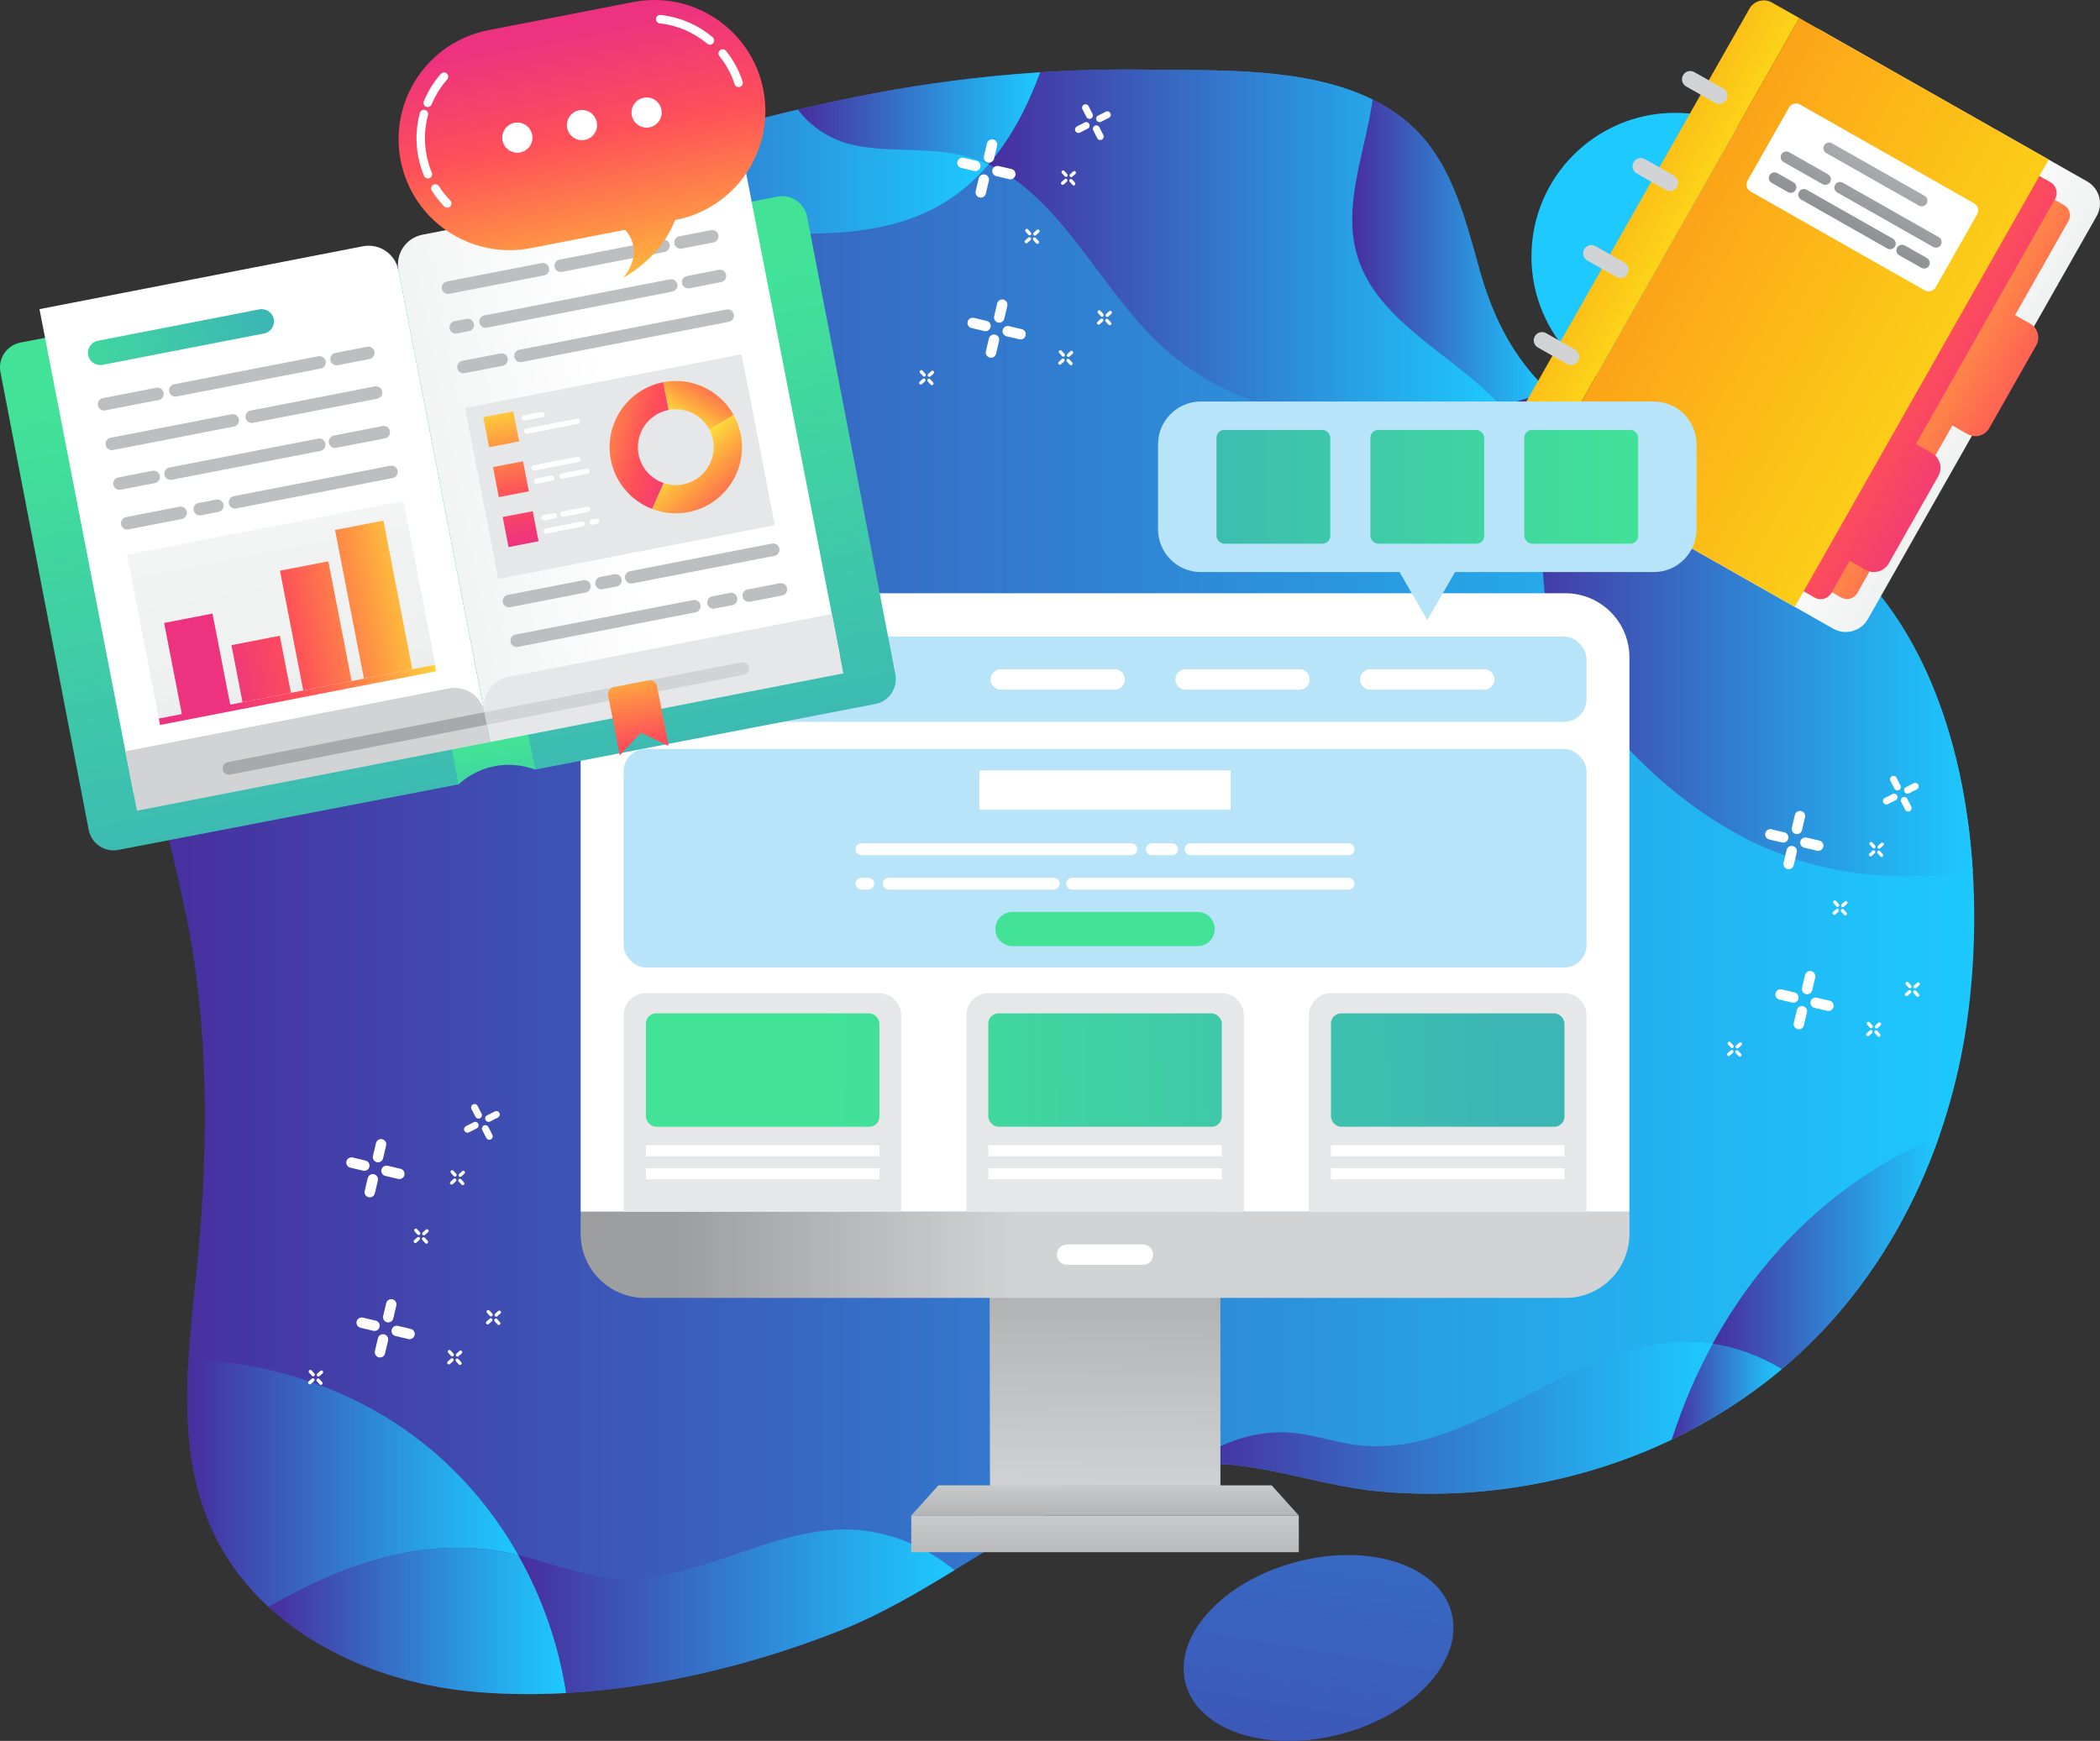 <?xml version="1.0" encoding="UTF-8"?>
<svg id="Capa_2" data-name="Capa 2" xmlns="http://www.w3.org/2000/svg" xmlns:xlink="http://www.w3.org/1999/xlink" viewBox="0 0 1596.33 1323.61">
  <rect x="0" y="0" width="1596.33" height="1323.61" fill="#333333" stroke="none"/>
  <defs>
    <style>
      .cls-1 {
        fill: url(#linear-gradient);
      }

      .cls-2 {
        fill: #e6e7e8;
      }

      .cls-3 {
        fill: #fff;
      }

      .cls-4 {
        fill: #b7e4f8;
      }

      .cls-5 {
        fill: #bcbec0;
      }

      .cls-6 {
        fill: #a7a9ac;
      }

      .cls-7 {
        fill: #d1d3d4;
      }

      .cls-8 {
        fill: url(#linear-gradient-8);
      }

      .cls-9 {
        fill: url(#linear-gradient-9);
      }

      .cls-10 {
        fill: url(#linear-gradient-3);
      }

      .cls-11 {
        fill: url(#linear-gradient-4);
      }

      .cls-12 {
        fill: url(#linear-gradient-2);
      }

      .cls-13 {
        fill: url(#linear-gradient-6);
      }

      .cls-14 {
        fill: url(#linear-gradient-7);
      }

      .cls-15 {
        fill: url(#linear-gradient-5);
      }

      .cls-16 {
        fill: url(#linear-gradient-55);
      }

      .cls-17 {
        fill: url(#linear-gradient-53);
      }

      .cls-18 {
        fill: url(#linear-gradient-54);
      }

      .cls-19 {
        fill: url(#linear-gradient-51);
      }

      .cls-20 {
        fill: url(#linear-gradient-52);
      }

      .cls-21 {
        fill: url(#linear-gradient-50);
      }

      .cls-22 {
        fill: url(#linear-gradient-41);
      }

      .cls-23 {
        fill: url(#linear-gradient-40);
      }

      .cls-24 {
        fill: url(#linear-gradient-43);
      }

      .cls-25 {
        fill: url(#linear-gradient-42);
      }

      .cls-26 {
        fill: url(#linear-gradient-45);
      }

      .cls-27 {
        fill: url(#linear-gradient-46);
      }

      .cls-28 {
        fill: url(#linear-gradient-44);
      }

      .cls-29 {
        fill: url(#linear-gradient-49);
      }

      .cls-30 {
        fill: url(#linear-gradient-47);
      }

      .cls-31 {
        fill: url(#linear-gradient-48);
      }

      .cls-32 {
        fill: url(#linear-gradient-14);
      }

      .cls-33 {
        fill: url(#linear-gradient-18);
      }

      .cls-34 {
        fill: url(#linear-gradient-22);
      }

      .cls-35 {
        fill: url(#linear-gradient-20);
      }

      .cls-36 {
        fill: url(#linear-gradient-21);
      }

      .cls-37 {
        fill: url(#linear-gradient-23);
      }

      .cls-38 {
        fill: url(#linear-gradient-15);
      }

      .cls-39 {
        fill: url(#linear-gradient-19);
      }

      .cls-40 {
        fill: url(#linear-gradient-16);
      }

      .cls-41 {
        fill: url(#linear-gradient-17);
      }

      .cls-42 {
        fill: url(#linear-gradient-13);
      }

      .cls-43 {
        fill: url(#linear-gradient-12);
      }

      .cls-44 {
        fill: url(#linear-gradient-10);
      }

      .cls-45 {
        fill: url(#linear-gradient-11);
      }

      .cls-46 {
        fill: url(#linear-gradient-27);
      }

      .cls-47 {
        fill: url(#linear-gradient-24);
      }

      .cls-48 {
        fill: url(#linear-gradient-26);
      }

      .cls-49 {
        fill: url(#linear-gradient-38);
      }

      .cls-50 {
        fill: url(#linear-gradient-35);
      }

      .cls-51 {
        fill: url(#linear-gradient-37);
      }

      .cls-52 {
        fill: url(#linear-gradient-34);
      }

      .cls-53 {
        fill: url(#linear-gradient-39);
      }

      .cls-54 {
        fill: url(#linear-gradient-36);
      }

      .cls-55 {
        fill: url(#linear-gradient-25);
      }

      .cls-56 {
        fill: url(#linear-gradient-28);
      }

      .cls-57 {
        fill: url(#linear-gradient-29);
      }

      .cls-58 {
        fill: url(#linear-gradient-33);
      }

      .cls-59 {
        fill: url(#linear-gradient-30);
      }

      .cls-60 {
        fill: url(#linear-gradient-32);
      }

      .cls-61 {
        fill: url(#linear-gradient-31);
      }
    </style>
    <linearGradient id="linear-gradient" x1="109.32" y1="670.45" x2="1500.73" y2="670.45" gradientUnits="userSpaceOnUse">
      <stop offset="0" stop-color="#482d9d"/>
      <stop offset=".21" stop-color="#3e50b3"/>
      <stop offset=".75" stop-color="#26a6e9"/>
      <stop offset="1" stop-color="#1dc9ff"/>
    </linearGradient>
    <linearGradient id="linear-gradient-2" x1="641.74" y1="1577.9" x2="1226.36" y2="297.88" xlink:href="#linear-gradient"/>
    <linearGradient id="linear-gradient-3" x1="806.9" y1="1612.51" x2="1391.49" y2="332.57" gradientTransform="translate(11.09 43.87)" xlink:href="#linear-gradient"/>
    <linearGradient id="linear-gradient-4" x1="1140.82" y1="481.8" x2="1499.67" y2="481.8" xlink:href="#linear-gradient"/>
    <linearGradient id="linear-gradient-5" x1="142.33" y1="1127.64" x2="393.98" y2="1127.64" xlink:href="#linear-gradient"/>
    <linearGradient id="linear-gradient-6" x1="606.57" y1="89.98" x2="790.77" y2="89.98" xlink:href="#linear-gradient"/>
    <linearGradient id="linear-gradient-7" x1="751.51" y1="187.08" x2="1140.82" y2="187.08" xlink:href="#linear-gradient"/>
    <linearGradient id="linear-gradient-8" x1="1027.91" y1="192.11" x2="1176.94" y2="192.11" xlink:href="#linear-gradient"/>
    <linearGradient id="linear-gradient-9" x1="319.78" y1="146.31" x2="751.51" y2="146.31" xlink:href="#linear-gradient"/>
    <linearGradient id="linear-gradient-10" x1="1270.68" y1="1058.12" x2="1354.48" y2="1058.12" xlink:href="#linear-gradient"/>
    <linearGradient id="linear-gradient-11" x1="204.21" y1="1232.39" x2="430.39" y2="1232.39" xlink:href="#linear-gradient"/>
    <linearGradient id="linear-gradient-12" x1="905.08" y1="1077.87" x2="1301.86" y2="1077.87" xlink:href="#linear-gradient"/>
    <linearGradient id="linear-gradient-13" x1="1301.86" y1="952.14" x2="1474.28" y2="952.14" xlink:href="#linear-gradient"/>
    <linearGradient id="linear-gradient-14" x1="393.98" y1="1225.03" x2="725.54" y2="1225.03" xlink:href="#linear-gradient"/>
    <linearGradient id="linear-gradient-15" x1="1294.08" y1="1179.78" x2="1214.01" y2="1179.78" gradientTransform="translate(957.51 -1350.84) rotate(29.58)" gradientUnits="userSpaceOnUse">
      <stop offset="0" stop-color="#f1f2f2"/>
      <stop offset="1" stop-color="#fff"/>
    </linearGradient>
    <linearGradient id="linear-gradient-16" x1="1175.39" y1="1180.14" x2="1417.77" y2="1180.14" gradientTransform="translate(957.51 -1350.84) rotate(29.58)" gradientUnits="userSpaceOnUse">
      <stop offset="0" stop-color="#ffde39"/>
      <stop offset=".09" stop-color="#fec63c"/>
      <stop offset=".29" stop-color="#fe9843"/>
      <stop offset=".42" stop-color="#fe7d4b"/>
      <stop offset=".65" stop-color="#fe4f59"/>
      <stop offset="1" stop-color="#ed327f"/>
    </linearGradient>
    <linearGradient id="linear-gradient-17" x1="1085.88" y1="1180.14" x2="1326.54" y2="1180.14" xlink:href="#linear-gradient-16"/>
    <linearGradient id="linear-gradient-18" x1="933.03" y1="1179.77" x2="1026.02" y2="1179.77" gradientTransform="translate(957.51 -1350.84) rotate(29.58)" gradientUnits="userSpaceOnUse">
      <stop offset="0" stop-color="#fc9e18"/>
      <stop offset=".31" stop-color="#fcaf18"/>
      <stop offset="1" stop-color="#fcd118"/>
    </linearGradient>
    <linearGradient id="linear-gradient-19" x1="1003.12" y1="1179.78" x2="1269.08" y2="1179.78" gradientTransform="translate(2545.75 -901.82) rotate(90)" xlink:href="#linear-gradient-18"/>
    <linearGradient id="linear-gradient-20" x1="1139.32" y1="1057.18" x2="1139.32" y2="1132.33" gradientTransform="translate(957.51 -1350.84) rotate(29.58)" gradientUnits="userSpaceOnUse">
      <stop offset="0" stop-color="#a7a9ac"/>
      <stop offset="1" stop-color="#808285"/>
    </linearGradient>
    <linearGradient id="linear-gradient-21" x1="1162.77" y1="1057.17" x2="1162.77" y2="1132.32" xlink:href="#linear-gradient-20"/>
    <linearGradient id="linear-gradient-22" x1="1090.93" y1="1057.17" x2="1090.93" y2="1132.3" xlink:href="#linear-gradient-20"/>
    <linearGradient id="linear-gradient-23" x1="1195.07" y1="1057.18" x2="1195.07" y2="1132.3" xlink:href="#linear-gradient-20"/>
    <linearGradient id="linear-gradient-24" x1="1137.3" y1="1057.16" x2="1137.3" y2="1132.31" xlink:href="#linear-gradient-20"/>
    <linearGradient id="linear-gradient-25" x1="1081.01" y1="1057.17" x2="1081.01" y2="1132.29" xlink:href="#linear-gradient-20"/>
    <linearGradient id="linear-gradient-26" x1="839.4" y1="1136.48" x2="841.33" y2="889.66" gradientUnits="userSpaceOnUse">
      <stop offset="0" stop-color="#d1d3d4"/>
      <stop offset="1" stop-color="#9d9e9f"/>
    </linearGradient>
    <linearGradient id="linear-gradient-27" x1="514.04" y1="954" x2="775.07" y2="954" gradientUnits="userSpaceOnUse">
      <stop offset="0" stop-color="#9d9e9f"/>
      <stop offset="1" stop-color="#d1d3d4"/>
    </linearGradient>
    <linearGradient id="linear-gradient-28" x1="840" y1="1119.68" x2="840" y2="1175.48" xlink:href="#linear-gradient-26"/>
    <linearGradient id="linear-gradient-29" x1="840" y1="1135.18" x2="840" y2="1230.31" xlink:href="#linear-gradient-26"/>
    <linearGradient id="linear-gradient-30" x1="623.94" y1="812.92" x2="1142.91" y2="805.42" gradientUnits="userSpaceOnUse">
      <stop offset="0" stop-color="#42e397"/>
      <stop offset="1" stop-color="#3cb6b5"/>
    </linearGradient>
    <linearGradient id="linear-gradient-31" x1="623.99" y1="816.68" x2="1142.96" y2="809.18" xlink:href="#linear-gradient-30"/>
    <linearGradient id="linear-gradient-32" x1="624.04" y1="820.44" x2="1143.02" y2="812.95" xlink:href="#linear-gradient-30"/>
    <linearGradient id="linear-gradient-33" x1="840" y1="879.95" x2="840" y2="1063.28" xlink:href="#linear-gradient-30"/>
    <linearGradient id="linear-gradient-34" x1="1257.24" y1="370.12" x2="862.91" y2="370.12" xlink:href="#linear-gradient-30"/>
    <linearGradient id="linear-gradient-35" x1="1257.24" y1="370.12" x2="862.91" y2="370.12" xlink:href="#linear-gradient-30"/>
    <linearGradient id="linear-gradient-36" x1="1257.24" y1="370.12" x2="862.91" y2="370.12" xlink:href="#linear-gradient-30"/>
    <linearGradient id="linear-gradient-37" x1="427.74" y1="-222.53" x2="427.74" y2="164.59" gradientTransform="translate(-65.06 553.18) rotate(-11)" xlink:href="#linear-gradient-30"/>
    <linearGradient id="linear-gradient-38" x1="427.48" y1="97.23" x2="427.48" y2="189.73" gradientTransform="translate(-65.06 553.18) rotate(-11)" xlink:href="#linear-gradient-30"/>
    <linearGradient id="linear-gradient-39" x1="569.43" y1="-168.75" x2="414.1" y2="-168.75" gradientTransform="translate(-56.23 614.73) rotate(-11)" gradientUnits="userSpaceOnUse">
      <stop offset="0" stop-color="#fff"/>
      <stop offset="1" stop-color="#f1f2f2"/>
    </linearGradient>
    <linearGradient id="linear-gradient-40" x1="136.64" y1="-314.86" x2="325.76" y2="-314.86" gradientTransform="translate(-56.23 614.73) rotate(-11)" xlink:href="#linear-gradient-30"/>
    <linearGradient id="linear-gradient-41" x1="293.84" y1="35.61" x2="293.84" y2="-252.72" gradientTransform="translate(-80.12 560.44)" gradientUnits="userSpaceOnUse">
      <stop offset="0" stop-color="#bbb"/>
      <stop offset=".05" stop-color="#ccc"/>
      <stop offset=".11" stop-color="#dcdddd"/>
      <stop offset=".19" stop-color="#e8e9e9"/>
      <stop offset=".3" stop-color="#eff0f0"/>
      <stop offset=".6" stop-color="#f1f2f2"/>
      <stop offset="1" stop-color="#fff"/>
    </linearGradient>
    <linearGradient id="linear-gradient-42" x1="408.24" y1="-67.31" x2="237.2" y2="-67.31" gradientTransform="translate(-73.18 573.35)" xlink:href="#linear-gradient-16"/>
    <linearGradient id="linear-gradient-43" x1="408.23" y1="-55.53" x2="237.2" y2="-55.53" gradientTransform="translate(-71.79 564.16)" xlink:href="#linear-gradient-16"/>
    <linearGradient id="linear-gradient-44" x1="408.24" y1="-79.79" x2="237.2" y2="-79.79" gradientTransform="translate(-77.29 555.64)" xlink:href="#linear-gradient-16"/>
    <linearGradient id="linear-gradient-45" x1="408.23" y1="-90.99" x2="237.2" y2="-90.99" gradientTransform="translate(-80.29 546.88)" xlink:href="#linear-gradient-16"/>
    <linearGradient id="linear-gradient-46" x1="408.23" y1="-30.92" x2="237.2" y2="-30.92" gradientTransform="translate(-67.53 559.27)" xlink:href="#linear-gradient-16"/>
    <linearGradient id="linear-gradient-47" x1="621.76" y1="-178.68" x2="667.35" y2="-228.17" gradientTransform="translate(-56.23 614.73) rotate(-11)" xlink:href="#linear-gradient-16"/>
    <linearGradient id="linear-gradient-48" x1="617.75" y1="-155.22" x2="666.1" y2="-76.1" gradientTransform="translate(-56.23 614.73) rotate(-11)" xlink:href="#linear-gradient-16"/>
    <linearGradient id="linear-gradient-49" x1="523.49" y1="-199.79" x2="624.1" y2="-152.9" gradientTransform="translate(-56.23 614.73) rotate(-11)" xlink:href="#linear-gradient-16"/>
    <linearGradient id="linear-gradient-50" x1="484.24" y1="-220.16" x2="484.24" y2="-110.06" gradientTransform="translate(-103.22 526)" xlink:href="#linear-gradient-16"/>
    <linearGradient id="linear-gradient-51" x1="484.24" y1="-220.16" x2="484.24" y2="-110.06" gradientTransform="translate(-95.84 525.29)" xlink:href="#linear-gradient-16"/>
    <linearGradient id="linear-gradient-52" x1="484.24" y1="-220.16" x2="484.24" y2="-110.06" gradientTransform="translate(-88.46 524.58)" xlink:href="#linear-gradient-16"/>
    <linearGradient id="linear-gradient-53" x1="544.33" y1="-17.69" x2="544.33" y2="93.14" gradientTransform="translate(-56.23 614.73) rotate(-11)" xlink:href="#linear-gradient-16"/>
    <linearGradient id="linear-gradient-54" x1="588.63" y1="-260.21" x2="588.63" y2="-486.23" gradientTransform="translate(-56.23 614.73) rotate(-11)" xlink:href="#linear-gradient-16"/>
    <linearGradient id="linear-gradient-55" x1="621.28" y1="-260.21" x2="621.28" y2="-486.23" gradientTransform="translate(-56.23 614.73) rotate(-11)" xlink:href="#linear-gradient-16"/>
  </defs>
  <g id="WEBSITE">
    <g>
      <path class="cls-1" d="m147.63,730.89c-2.09-14.19-4.7-28.55-7.94-43.13-14-63.15-30.41-126.53-30.37-191.22.16-265.27,330.46-380.72,544.36-423.49,71.7-14.34,144.91-21.18,218.02-20.09,65.25.97,153.68-3.89,203.96,45.26,28.68,28.04,38.43,69.51,49.36,108.11,16.93,59.78,46.88,96.51,101.37,125.99,59.55,32.21,129.97,48.08,180.28,95.69,87.02,82.36,103.99,229.71,89.39,342.8-11.55,89.52-49.23,176.47-111.48,241.83-85.99,90.3-214.27,132.77-337.44,121.14-49.82-4.71-98.07-26.49-148.67-19.58-92.59,12.65-172.25,90.54-258.3,124.85-87.39,34.85-192.43,56.62-286.49,46.5-76.87-8.27-154.89-47.16-189.5-116.29-34.15-68.22-19.73-146.62-13.22-219.21,6.46-71.98,7.18-147.58-3.35-219.15Z"/>
      <circle class="cls-12" cx="1273.34" cy="195.01" r="109.21"/>
      <ellipse class="cls-10" cx="1002.37" cy="1252.89" rx="104.61" ry="67.6" transform="translate(-290.36 302.46) rotate(-15.01)"/>
    </g>
    <g>
      <path class="cls-11" d="m1164.68,351.66c15.39,67.57-5.33,115.87,39.9,177.67,32.24,44.05,73.07,82.46,121.5,107.67,55.71,29,114.66,33.82,173.6,25.95-5.4-87.45-31.97-177.18-92.99-234.94-50.31-47.61-120.73-63.48-180.28-95.69-19.44-10.52-35.74-21.96-49.45-35.04-11.9,4.18-23.93,7.95-36.11,11.21,11.3,12.49,20.04,26.43,23.85,43.17Z"/>
      <path class="cls-15" d="m384.92,1180.34c3.03.6,6.05,1.29,9.06,2.02-17.04-30.12-39.17-57.33-65.64-79.68-52.11-43.99-118.04-66.76-185.06-69.19-2.8,46.63-.4,93.18,20.91,135.77,10.04,20.06,23.75,37.57,40.02,52.53,56.19-32.75,118.25-53.85,180.72-41.45Z"/>
      <path class="cls-13" d="m647.71,110.05c27.95,6.38,57.64,1.35,85.43,8.42,6.45,1.64,12.56,3.83,18.37,6.5,10.19-11.85,18.79-25.21,25.88-39.13,5.1-10.01,9.47-20.33,13.38-30.84-46.03,2.97-91.86,9.02-137.09,18.07-15.17,3.03-30.93,6.43-47.11,10.23,9.24,13.07,25.19,23.12,41.15,26.77Z"/>
      <path class="cls-14" d="m751.51,124.97c55.45,25.4,84.14,93.7,130.48,137.13,58.61,54.94,146.93,68.21,225.96,53.82,11.09-2.02,22.04-4.53,32.88-7.43-34.55-38.2-93.15-62.92-108.79-113.02-12.08-38.69,5.69-79.3,11.4-119.74-50.69-25.01-118.83-21.97-171.73-22.76-26.99-.4-53.99.29-80.93,2.02-3.92,10.51-8.29,20.83-13.38,30.84-7.09,13.92-15.69,27.28-25.88,39.13Z"/>
      <path class="cls-8" d="m1032.03,195.47c15.65,50.11,74.24,74.82,108.79,113.02,12.18-3.26,24.21-7.02,36.11-11.21-24.73-23.59-41.03-52.5-51.92-90.95-10.93-38.59-20.68-80.07-49.36-108.11-9.51-9.3-20.39-16.66-32.22-22.5-5.71,40.45-23.48,81.05-11.4,119.74Z"/>
      <path class="cls-9" d="m415.71,205.26c15.98-4.45,30.83-12.18,46.51-17.59,80.4-27.75,174.84,10.79,250.8-30.86,14.73-8.08,27.53-19.09,38.49-31.84-5.81-2.66-11.92-4.86-18.37-6.5-27.78-7.07-57.48-2.04-85.43-8.42-15.95-3.64-31.91-13.7-41.15-26.77-91.57,21.46-196.78,55.51-286.78,107.13,28.17,17.69,63.79,23.79,95.93,14.84Z"/>
      <path class="cls-44" d="m1270.68,1094.58c30-14.28,58.24-32.21,83.79-53.67-16.06-9.78-34.06-16.41-52.62-19.26-12.7,23.19-23.11,47.67-31.17,72.93Z"/>
      <path class="cls-45" d="m384.92,1180.34c-62.47-12.4-124.53,8.71-180.72,41.45,39.79,36.59,94.92,57.89,149.48,63.76,24.97,2.69,50.72,3.1,76.71,1.65-5.66-36.73-18.1-72.47-36.41-104.84-3.01-.74-6.03-1.42-9.06-2.02Z"/>
      <path class="cls-43" d="m1272.37,1020.38c-85.71,5.94-156.81,89.5-241.98,78.16-14.89-1.98-29.28-6.89-44.18-8.79-28.87-3.67-58.2,5.93-81.14,23.72,48.21-4.3,94.42,15.8,142.08,20.3,76.3,7.21,154.57-6.36,223.53-39.2,8.06-25.26,18.48-49.74,31.17-72.93-9.74-1.49-19.63-1.96-29.48-1.27Z"/>
      <path class="cls-42" d="m1384.59,1012.64c40.38-42.4,70.41-93.9,89.69-149.28-39.41,16.52-75.8,40.67-106.36,70.55-26.33,25.74-48.4,55.48-66.06,87.74,18.56,2.85,36.56,9.48,52.62,19.26,10.51-8.83,20.57-18.25,30.11-28.27Z"/>
      <path class="cls-32" d="m639.03,1162.9c-58.59,1.7-112.36,41.1-170.84,37.12-25.42-1.73-49.43-11.6-74.2-17.67,18.31,32.36,30.76,68.1,36.41,104.84,71.89-4.03,145.6-22.55,209.79-48.15,28.93-11.54,57.14-28,85.36-45.25-24.39-19.82-54.96-31.81-86.51-30.9Z"/>
    </g>
    <g>
      <path class="cls-38" d="m1393.5,477.98l-204.49-116.08L1382.04,21.84l204.49,116.08c9.29,5.27,12.55,17.08,7.27,26.37l-173.93,306.41c-5.27,9.29-17.08,12.55-26.37,7.27Z"/>
      <path class="cls-40" d="m1543.26,246.11l-11.51-6.53,40.56-71.46c2.45-4.31.94-9.79-3.37-12.23l-41.31-23.45-169.38,298.41,41.31,23.45c4.31,2.45,9.79.94,12.23-3.37l72.32-127.41,11.51,6.53c5.83,3.31,13.24,1.27,16.55-4.57l35.65-62.81c3.31-5.83,1.27-13.24-4.57-16.55Z"/>
      <path class="cls-41" d="m1468.47,344.41l-12.05-6.84,105.77-186.34c2.54-4.47.97-10.14-3.5-12.68l-43.89-24.91-179.27,315.81,43.89,24.91c4.47,2.54,10.14.97,12.68-3.5l13.9-24.48,12.05,6.84c6.24,3.54,14.18,1.36,17.72-4.89l37.59-66.22c3.54-6.24,1.36-14.18-4.89-17.72Z"/>
      <g>
        <path class="cls-33" d="m1329.86,6.61l-180.68,318.3c-3.41,6.01-1.3,13.64,4.7,17.05l20.83,11.82L1367.74,13.73l-20.83-11.82c-6.01-3.41-13.64-1.3-17.05,4.7Z"/>
        <rect class="cls-39" x="1170.52" y="128.56" width="391.03" height="218.03" transform="translate(485.09 1308.28) rotate(-60.42)"/>
        <g>
          <path class="cls-3" d="m1463.12,220.76l-132.43-75.17c-2.91-1.65-3.94-5.36-2.28-8.27l31.56-55.59c1.65-2.91,5.36-3.94,8.27-2.28l132.43,75.17c2.91,1.65,3.94,5.36,2.28,8.27l-31.56,55.59c-1.65,2.91-5.36,3.94-8.27,2.28Z"/>
          <g>
            <path class="cls-35" d="m1458.69,156.33l-70.41-39.96c-2.06-1.17-2.78-3.79-1.61-5.85s3.79-2.78,5.85-1.61l70.41,39.96c2.06,1.17,2.78,3.79,1.61,5.85-1.17,2.06-3.79,2.78-5.85,1.61Z"/>
            <g>
              <path class="cls-36" d="m1469.52,187.75l-72.97-41.42c-2.06-1.17-2.78-3.79-1.61-5.85,1.17-2.06,3.79-2.78,5.85-1.61l72.97,41.42c2.06,1.17,2.78,3.79,1.61,5.85-1.17,2.06-3.79,2.78-5.85,1.61Z"/>
              <path class="cls-34" d="m1385.36,139.98l-29.61-16.81c-2.06-1.17-2.78-3.79-1.61-5.85,1.17-2.06,3.79-2.78,5.85-1.61l29.61,16.81c2.06,1.17,2.78,3.79,1.61,5.85-1.17,2.06-3.79,2.78-5.85,1.61Z"/>
              <path class="cls-37" d="m1460.52,203.61l-16.79-9.53c-2.06-1.17-2.78-3.79-1.61-5.85,1.17-2.06,3.79-2.78,5.85-1.61l16.79,9.53c2.06,1.17,2.78,3.79,1.61,5.85-1.17,2.06-3.79,2.78-5.85,1.61Z"/>
              <path class="cls-47" d="m1434.64,188.92l-65.51-37.19c-2.06-1.17-2.78-3.79-1.61-5.85,1.17-2.06,3.79-2.78,5.85-1.61l65.51,37.19c2.06,1.17,2.78,3.79,1.61,5.85-1.17,2.06-3.79,2.78-5.85,1.61Z"/>
              <path class="cls-55" d="m1359.11,146.04l-12.36-7.01c-2.06-1.17-2.78-3.79-1.61-5.85,1.17-2.06,3.79-2.78,5.85-1.61l12.36,7.01c2.06,1.17,2.78,3.79,1.61,5.85-1.17,2.06-3.79,2.78-5.85,1.61Z"/>
            </g>
          </g>
        </g>
        <g>
          <path class="cls-7" d="m1303.76,78.23l-22.02-12.5c-3.02-1.71-4.07-5.55-2.36-8.56h0c1.71-3.02,5.55-4.07,8.56-2.36l22.02,12.5c3.02,1.71,4.07,5.55,2.36,8.56h0c-1.71,3.02-5.55,4.07-8.56,2.36Z"/>
          <path class="cls-7" d="m1266.21,144.39l-22.02-12.5c-3.02-1.71-4.07-5.55-2.36-8.56h0c1.71-3.02,5.55-4.07,8.56-2.36l22.02,12.5c3.02,1.71,4.07,5.55,2.36,8.56h0c-1.71,3.02-5.55,4.07-8.56,2.36Z"/>
          <path class="cls-7" d="m1228.65,210.56l-22.02-12.5c-3.02-1.71-4.07-5.55-2.36-8.56h0c1.71-3.02,5.55-4.07,8.56-2.36l22.02,12.5c3.02,1.71,4.07,5.55,2.36,8.56h0c-1.71,3.02-5.55,4.07-8.56,2.36Z"/>
          <path class="cls-7" d="m1191.09,276.72l-22.02-12.5c-3.02-1.71-4.07-5.55-2.36-8.56h0c1.71-3.02,5.55-4.07,8.56-2.36l22.02,12.5c3.02,1.71,4.07,5.55,2.36,8.56h0c-1.71,3.02-5.55,4.07-8.56,2.36Z"/>
        </g>
      </g>
    </g>
    <g>
      <g>
        <g>
          <g>
            <path class="cls-48" d="m752.27,981.8c.09,49.16.27,155.18.27,155.18h175.18v-155.18h-175.46Z"/>
            <path class="cls-46" d="m441.39,921.21v16.88c0,26.9,21.81,48.71,48.71,48.71h699.82c26.9,0,48.71-21.81,48.71-48.71v-16.88H441.39Z"/>
            <g>
              <polygon class="cls-56" points="966.64 1129.29 713.37 1129.29 692.7 1152.23 987.31 1152.23 966.64 1129.29"/>
              <rect class="cls-57" x="692.7" y="1152.23" width="294.6" height="27.9"/>
            </g>
          </g>
          <path class="cls-3" d="m1189.91,451.05H490.09c-26.9,0-48.71,21.81-48.71,48.71v421.45h797.23v-421.45c0-26.9-21.81-48.71-48.71-48.71Z"/>
          <rect class="cls-4" x="474" y="483.95" width="732.01" height="64.86" rx="17" ry="17"/>
          <rect class="cls-4" x="474" y="569.45" width="732.01" height="166.14" rx="17" ry="17"/>
          <g>
            <path class="cls-2" d="m491,755.07h177.03c9.38,0,17,7.62,17,17v149.14h-211.03v-149.14c0-9.38,7.62-17,17-17Z"/>
            <path class="cls-2" d="m751.49,755.07h177.03c9.38,0,17,7.62,17,17v149.14h-211.03v-149.14c0-9.38,7.62-17,17-17Z"/>
            <path class="cls-2" d="m1011.97,755.07h177.03c9.38,0,17,7.62,17,17v149.14h-211.03v-149.14c0-9.38,7.62-17,17-17Z"/>
            <rect class="cls-59" x="491.01" y="770.45" width="177.5" height="86.22" rx="7.75" ry="7.75"/>
            <rect class="cls-61" x="751.25" y="770.45" width="177.5" height="86.22" rx="7.75" ry="7.75"/>
            <rect class="cls-60" x="1011.74" y="770.45" width="177.5" height="86.22" rx="7.75" ry="7.75"/>
            <g>
              <rect class="cls-3" x="491.01" y="870.62" width="177.5" height="8.44"/>
              <rect class="cls-3" x="491.01" y="888.18" width="177.5" height="8.44"/>
            </g>
            <g>
              <rect class="cls-3" x="751.25" y="870.62" width="177.5" height="8.44"/>
              <rect class="cls-3" x="751.25" y="888.18" width="177.5" height="8.44"/>
            </g>
            <g>
              <rect class="cls-3" x="1011.74" y="870.62" width="177.5" height="8.44"/>
              <rect class="cls-3" x="1011.74" y="888.18" width="177.5" height="8.44"/>
            </g>
          </g>
          <rect class="cls-3" x="499.01" y="497.45" width="116" height="37.86" rx="5.5" ry="5.5"/>
          <g>
            <path class="cls-3" d="m847.3,524.38h-86.52c-4.29,0-7.78-3.48-7.78-7.78h0c0-4.29,3.48-7.78,7.78-7.78h86.52c4.3,0,7.78,3.48,7.78,7.78h0c0,4.29-3.48,7.78-7.78,7.78Z"/>
            <path class="cls-3" d="m987.77,524.38h-86.52c-4.29,0-7.78-3.48-7.78-7.78h0c0-4.29,3.48-7.78,7.78-7.78h86.52c4.29,0,7.78,3.48,7.78,7.78h0c0,4.29-3.48,7.78-7.78,7.78Z"/>
            <path class="cls-3" d="m1128.23,524.38h-86.52c-4.29,0-7.78-3.48-7.78-7.78h0c0-4.29,3.48-7.78,7.78-7.78h86.52c4.29,0,7.78,3.48,7.78,7.78h0c0,4.29-3.48,7.78-7.78,7.78Z"/>
          </g>
          <g>
            <g>
              <rect class="cls-3" x="744.5" y="585.68" width="191" height="30"/>
              <g>
                <g>
                  <path class="cls-3" d="m1025.16,650.18h-120.15c-2.49,0-4.5-2.01-4.5-4.5s2.01-4.5,4.5-4.5h120.15c2.49,0,4.5,2.01,4.5,4.5s-2.01,4.5-4.5,4.5Z"/>
                  <path class="cls-3" d="m891.01,650.18h-15.43c-2.49,0-4.5-2.01-4.5-4.5s2.01-4.5,4.5-4.5h15.43c2.49,0,4.5,2.01,4.5,4.5s-2.01,4.5-4.5,4.5Z"/>
                  <path class="cls-3" d="m860.01,650.18h-205.16c-2.49,0-4.5-2.01-4.5-4.5s2.01-4.5,4.5-4.5h205.16c2.49,0,4.5,2.01,4.5,4.5s-2.01,4.5-4.5,4.5Z"/>
                </g>
                <g>
                  <path class="cls-3" d="m1025.16,676.36h-210.15c-2.49,0-4.5-2.01-4.5-4.5s2.01-4.5,4.5-4.5h210.15c2.49,0,4.5,2.01,4.5,4.5s-2.01,4.5-4.5,4.5Z"/>
                  <path class="cls-3" d="m801.01,676.36h-125.43c-2.49,0-4.5-2.01-4.5-4.5s2.01-4.5,4.5-4.5h125.43c2.49,0,4.5,2.01,4.5,4.5s-2.01,4.5-4.5,4.5Z"/>
                  <path class="cls-3" d="m660.01,676.36h-5.16c-2.49,0-4.5-2.01-4.5-4.5s2.01-4.5,4.5-4.5h5.16c2.49,0,4.5,2.01,4.5,4.5s-2.01,4.5-4.5,4.5Z"/>
                </g>
              </g>
            </g>
            <path class="cls-58" d="m910.37,719.35h-140.73c-7.18,0-13-5.82-13-13h0c0-7.18,5.82-13,13-13h140.73c7.18,0,13,5.82,13,13h0c0,7.18-5.82,13-13,13Z"/>
          </g>
        </g>
        <path class="cls-3" d="m868.82,961.65h-57.64c-4.28,0-7.75-3.47-7.75-7.75s3.47-7.75,7.75-7.75h57.64c4.28,0,7.75,3.47,7.75,7.75s-3.47,7.75-7.75,7.75Z"/>
      </g>
      <g>
        <path class="cls-4" d="m1257.11,305.28h-344.28c-17.97,0-32.54,14.57-32.54,32.54v64.58c0,17.97,14.57,32.54,32.54,32.54h151.05l21.09,36.54,21.09-36.54h151.05c17.97,0,32.54-14.57,32.54-32.54v-64.58c0-17.97-14.57-32.54-32.54-32.54Z"/>
        <g>
          <rect class="cls-52" x="924.72" y="326.87" width="86.5" height="86.5" rx="5.87" ry="5.87"/>
          <rect class="cls-50" x="1041.72" y="326.87" width="86.5" height="86.5" rx="5.87" ry="5.87"/>
          <rect class="cls-54" x="1158.72" y="326.87" width="86.5" height="86.5" rx="5.87" ry="5.87"/>
        </g>
      </g>
    </g>
    <g>
      <g>
        <path class="cls-51" d="m665.36,535.26l-258.64,49.85-34.39-33.28-23.72,44.52-258.64,49.84c-10.44,2.01-20.53-4.82-22.54-15.26L.35,282.98c-2.01-10.44,4.82-20.53,15.26-22.54l575.39-110.92c10.44-2.01,20.53,4.82,22.54,15.26l67.08,347.95c2.01,10.44-4.82,20.53-15.26,22.54Z"/>
        <path class="cls-49" d="m406.72,585.12c-4.77-1.79-16.66-5.53-31.46-2.45-13.85,2.88-22.88,10.2-26.65,13.65-3.43-17.81-6.87-35.62-10.3-53.44l58.11-11.2,10.3,53.44Z"/>
      </g>
      <g>
        <path class="cls-3" d="m369.95,550.76l-268.42,52.18L30.01,235.04l245.84-47.79c12.47-2.42,24.55,5.72,26.98,18.19l67.13,345.32Z"/>
        <path class="cls-53" d="m370.11,550.98l268.42-52.18-71.56-368.14-245.84,47.79c-12.47,2.42-20.62,14.5-18.19,26.98l67.17,345.56Z"/>
        <g>
          <path class="cls-23" d="m200.74,253.53l-122.79,23.87c-5.06.98-9.95-2.32-10.94-7.38h0c-.98-5.06,2.32-9.95,7.38-10.94l122.79-23.87c5.06-.98,9.95,2.32,10.94,7.38h0c.98,5.06-2.32,9.95-7.38,10.94Z"/>
          <g>
            <path class="cls-5" d="m280.91,272.96l-24.17,4.7c-2.58.5-5.07-1.18-5.58-3.76-.5-2.58,1.18-5.07,3.76-5.58l24.17-4.7c2.58-.5,5.07,1.18,5.58,3.76.5,2.58-1.18,5.07-3.76,5.58Z"/>
            <path class="cls-5" d="m243.81,280.17l-109.63,21.31c-2.58.5-5.07-1.18-5.58-3.76s1.18-5.07,3.76-5.57l109.63-21.31c2.58-.5,5.07,1.18,5.58,3.76s-1.18,5.07-3.76,5.58Z"/>
            <path class="cls-5" d="m120.64,304.11l-40.62,7.9c-2.58.5-5.07-1.18-5.58-3.76s1.18-5.07,3.76-5.57l40.62-7.9c2.58-.5,5.07,1.18,5.58,3.76.5,2.58-1.18,5.07-3.76,5.58Z"/>
            <path class="cls-5" d="m286.77,303.12l-94.54,18.38c-2.58.5-5.07-1.18-5.58-3.76-.5-2.58,1.18-5.07,3.76-5.58l94.54-18.38c2.58-.5,5.07,1.18,5.58,3.76s-1.18,5.07-3.76,5.58Z"/>
            <path class="cls-5" d="m177.87,324.29l-91.98,17.88c-2.58.5-5.07-1.18-5.58-3.76s1.18-5.07,3.76-5.58l91.98-17.88c2.58-.5,5.07,1.18,5.58,3.76s-1.18,5.07-3.76,5.58Z"/>
            <path class="cls-5" d="m292.64,333.28l-37.09,7.21c-2.58.5-5.07-1.18-5.58-3.76-.5-2.58,1.18-5.07,3.76-5.58l37.09-7.21c2.58-.5,5.07,1.18,5.58,3.76.5,2.58-1.18,5.07-3.76,5.58Z"/>
            <path class="cls-5" d="m243.57,342.82l-112.98,21.96c-2.58.5-5.07-1.18-5.58-3.76s1.18-5.07,3.76-5.58l112.98-21.96c2.58-.5,5.07,1.18,5.58,3.76.5,2.58-1.18,5.07-3.76,5.58Z"/>
            <path class="cls-5" d="m117.66,367.29l-25.92,5.04c-2.58.5-5.07-1.18-5.58-3.76-.5-2.58,1.18-5.07,3.76-5.58l25.92-5.04c2.58-.5,5.07,1.18,5.58,3.76s-1.18,5.07-3.76,5.58Z"/>
            <path class="cls-5" d="m298.5,363.44l-118.96,23.12c-2.58.5-5.07-1.18-5.58-3.76s1.18-5.07,3.76-5.57l118.96-23.12c2.58-.5,5.07,1.18,5.58,3.76.5,2.58-1.18,5.07-3.76,5.58Z"/>
            <path class="cls-5" d="m166.13,389.17l-13.4,2.61c-2.58.5-5.07-1.18-5.58-3.76-.5-2.58,1.18-5.07,3.76-5.58l13.4-2.61c2.58-.5,5.07,1.18,5.58,3.76.5,2.58-1.18,5.07-3.76,5.57Z"/>
            <path class="cls-5" d="m138.23,394.59l-40.62,7.9c-2.58.5-5.07-1.18-5.58-3.76s1.18-5.07,3.76-5.58l40.62-7.9c2.58-.5,5.07,1.18,5.58,3.76.5,2.58-1.18,5.07-3.76,5.58Z"/>
          </g>
          <g>
            <rect class="cls-22" x="106.64" y="400.06" width="214.16" height="126.96" transform="translate(-84.52 49.3) rotate(-11)"/>
            <g>
              <rect class="cls-25" x="131.42" y="469.39" width="37.46" height="73.3" transform="translate(-93.8 37.95) rotate(-11)"/>
              <rect class="cls-24" x="179.81" y="486.54" width="37.46" height="44.21" transform="translate(-93.41 47.23) rotate(-11)"/>
              <rect class="cls-28" x="221.32" y="429.49" width="37.46" height="92.73" transform="translate(-86.39 54.55) rotate(-11)"/>
              <rect class="cls-26" x="265.33" y="398.33" width="37.46" height="115.13" transform="translate(-81.77 62.58) rotate(-11)"/>
            </g>
            <rect class="cls-27" x="119.23" y="525.85" width="213.73" height="4.99" transform="translate(-96.66 52.85) rotate(-11)"/>
          </g>
        </g>
        <rect class="cls-2" x="364.17" y="288.54" width="214.16" height="132.39" transform="translate(-59.03 96.44) rotate(-11)"/>
        <g>
          <g>
            <path class="cls-5" d="m548.22,214.48l-24.17,4.7c-2.58.5-5.07-1.18-5.58-3.76-.5-2.58,1.18-5.07,3.76-5.58l24.17-4.7c2.58-.5,5.07,1.18,5.57,3.76.5,2.58-1.18,5.07-3.76,5.58Z"/>
            <path class="cls-5" d="m511.13,221.69l-141.12,27.43c-2.58.5-5.07-1.18-5.58-3.76-.5-2.58,1.18-5.07,3.76-5.57l141.12-27.43c2.58-.5,5.07,1.18,5.58,3.76.5,2.58-1.18,5.07-3.76,5.58Z"/>
            <path class="cls-5" d="m356.47,251.76l-9.13,1.78c-2.58.5-5.07-1.18-5.58-3.76-.5-2.58,1.18-5.07,3.76-5.58l9.13-1.78c2.58-.5,5.07,1.18,5.58,3.76s-1.18,5.07-3.76,5.58Z"/>
            <path class="cls-5" d="m554.09,244.64l-157.53,30.62c-2.58.5-5.07-1.18-5.58-3.76s1.18-5.07,3.76-5.58l157.53-30.62c2.58-.5,5.07,1.18,5.57,3.76s-1.18,5.07-3.76,5.57Z"/>
            <path class="cls-5" d="m382.2,278.06l-29,5.64c-2.58.5-5.07-1.18-5.58-3.76s1.18-5.07,3.76-5.58l29-5.64c2.58-.5,5.07,1.18,5.58,3.76.5,2.58-1.18,5.07-3.76,5.58Z"/>
            <g>
              <path class="cls-5" d="m588.68,422.6l-107.95,20.98c-2.58.5-5.07-1.18-5.58-3.76s1.18-5.07,3.76-5.58l107.95-20.98c2.58-.5,5.07,1.18,5.58,3.76.5,2.58-1.18,5.07-3.76,5.58Z"/>
              <path class="cls-5" d="m468.76,445.91l-10.64,2.07c-2.58.5-5.07-1.18-5.57-3.76s1.18-5.07,3.76-5.58l10.64-2.07c2.58-.5,5.07,1.18,5.58,3.76s-1.18,5.07-3.76,5.58Z"/>
              <path class="cls-5" d="m445.2,450.49l-57.41,11.16c-2.58.5-5.07-1.18-5.58-3.76s1.18-5.07,3.76-5.58l57.41-11.16c2.58-.5,5.07,1.18,5.58,3.76s-1.18,5.07-3.76,5.57Z"/>
              <path class="cls-5" d="m594.54,452.76l-24.49,4.76c-2.58.5-5.07-1.18-5.58-3.76s1.18-5.07,3.76-5.57l24.49-4.76c2.58-.5,5.07,1.18,5.58,3.76.5,2.58-1.18,5.07-3.76,5.58Z"/>
              <path class="cls-5" d="m556.65,460.12l-13.4,2.61c-2.58.5-5.07-1.18-5.58-3.76-.5-2.58,1.18-5.07,3.76-5.58l13.4-2.61c2.58-.5,5.07,1.18,5.58,3.76s-1.18,5.07-3.76,5.58Z"/>
              <path class="cls-5" d="m528.75,465.55l-135.1,26.26c-2.58.5-5.07-1.18-5.58-3.76-.5-2.58,1.18-5.07,3.76-5.57l135.1-26.26c2.58-.5,5.07,1.18,5.58,3.76s-1.18,5.07-3.76,5.58Z"/>
            </g>
          </g>
          <g>
            <path class="cls-5" d="m542.36,184.32l-24.17,4.7c-2.58.5-5.07-1.18-5.57-3.76s1.18-5.07,3.76-5.58l24.17-4.7c2.58-.5,5.07,1.18,5.57,3.76s-1.18,5.07-3.76,5.58Z"/>
            <path class="cls-5" d="m505.27,191.53l-78.14,15.19c-2.58.5-5.07-1.18-5.58-3.76-.5-2.58,1.18-5.07,3.76-5.58l78.14-15.19c2.58-.5,5.07,1.18,5.58,3.76s-1.18,5.07-3.76,5.57Z"/>
            <path class="cls-5" d="m413.59,209.35l-72.11,14.02c-2.58.5-5.07-1.18-5.58-3.76s1.18-5.07,3.76-5.58l72.11-14.02c2.58-.5,5.07,1.18,5.58,3.76s-1.18,5.07-3.76,5.58Z"/>
          </g>
          <g>
            <g>
              <path class="cls-30" d="m508.21,311.69c12.86-2.5,25.37,3.97,31.09,15.05l18.37-11.25c-10.3-18.5-31.65-29.16-53.56-24.9h0l4.1,21.1h0Z"/>
              <path class="cls-31" d="m539.3,326.74c1.23,2.38,2.15,4.97,2.69,7.73,3.04,15.62-7.16,30.74-22.78,33.77-5.12,1-10.19.56-14.79-1.02l-8.73,19.71c8.51,3.28,18.01,4.28,27.62,2.41,27.27-5.3,45.08-31.71,39.78-58.98-1.04-5.36-2.9-10.35-5.42-14.88l-18.37,11.25Z"/>
              <path class="cls-29" d="m485.43,345.46c-3.04-15.62,7.16-30.74,22.78-33.77l-4.1-21.1c-27.27,5.3-45.08,31.71-39.78,58.98,3.43,17.66,15.72,31.35,31.35,37.37l8.73-19.71c-9.44-3.23-16.94-11.27-18.98-21.76Z"/>
            </g>
            <g>
              <rect class="cls-21" x="369.37" y="314.74" width="23.26" height="23.26" transform="translate(-55.27 78.7) rotate(-11)"/>
              <rect class="cls-19" x="376.75" y="352.7" width="23.26" height="23.26" transform="translate(-62.38 80.8) rotate(-11)"/>
              <rect class="cls-20" x="384.13" y="390.66" width="23.26" height="23.26" transform="translate(-69.49 82.91) rotate(-11)"/>
            </g>
            <g>
              <g>
                <path class="cls-3" d="m412.3,317.15l-13.38,2.6c-1.09.21-2.14-.5-2.35-1.59-.21-1.09.5-2.14,1.59-2.35l13.38-2.6c1.09-.21,2.14.5,2.35,1.59.21,1.09-.5,2.14-1.59,2.35Z"/>
                <path class="cls-3" d="m439.21,322.27l-38.35,7.46c-1.09.21-2.14-.5-2.35-1.59-.21-1.09.5-2.14,1.59-2.35l38.35-7.46c1.09-.21,2.14.5,2.35,1.59.21,1.09-.5,2.14-1.59,2.35Z"/>
              </g>
              <g>
                <path class="cls-3" d="m439.65,351.23l-33.36,6.48c-1.09.21-2.14-.5-2.35-1.59-.21-1.09.5-2.14,1.59-2.35l33.36-6.48c1.09-.21,2.14.5,2.35,1.59.21,1.09-.5,2.14-1.59,2.35Z"/>
                <path class="cls-3" d="m446.59,360.23l-19.18,3.73c-1.09.21-2.14-.5-2.35-1.59-.21-1.09.5-2.14,1.59-2.35l19.18-3.73c1.09-.21,2.14.5,2.35,1.59.21,1.09-.5,2.14-1.59,2.35Z"/>
                <path class="cls-3" d="m419.78,365.44l-11.55,2.24c-1.09.21-2.14-.5-2.35-1.59-.21-1.09.5-2.14,1.59-2.35l11.55-2.24c1.09-.21,2.14.5,2.35,1.59.21,1.09-.5,2.14-1.59,2.35Z"/>
              </g>
              <g>
                <path class="cls-3" d="m447.03,389.19l-18.93,3.68c-1.09.21-2.14-.5-2.35-1.59-.21-1.09.5-2.14,1.59-2.35l18.93-3.68c1.09-.21,2.14.5,2.35,1.59.21,1.09-.5,2.14-1.59,2.35Z"/>
                <path class="cls-3" d="m421.81,394.1l-8.14,1.58c-1.09.21-2.14-.5-2.35-1.59-.21-1.09.5-2.14,1.59-2.35l8.14-1.58c1.09-.21,2.14.5,2.35,1.59s-.5,2.14-1.59,2.35Z"/>
                <path class="cls-3" d="m453.97,398.2l-3.43.67c-1.09.21-2.14-.5-2.35-1.59s.5-2.14,1.59-2.35l3.43-.67c1.09-.21,2.14.5,2.35,1.59s-.5,2.14-1.59,2.35Z"/>
                <path class="cls-3" d="m442.9,400.35l-27.29,5.31c-1.09.21-2.14-.5-2.35-1.59-.21-1.09.5-2.14,1.59-2.35l27.29-5.31c1.09-.21,2.14.5,2.35,1.59.21,1.09-.5,2.14-1.59,2.35Z"/>
              </g>
            </g>
          </g>
        </g>
      </g>
      <g>
        <path class="cls-7" d="m372.56,564.18l-268.42,52.18-8.78-45.17,245.84-47.79c12.47-2.42,24.55,5.72,26.98,18.19l4.39,22.59Z"/>
        <path class="cls-2" d="m372.67,564.16l268.42-52.18-8.78-45.17-245.84,47.79c-12.47,2.42-20.62,14.5-18.19,26.98l4.39,22.59Z"/>
      </g>
      <g>
        <path class="cls-6" d="m173.09,579.47c-2.61.51-4.31,3.03-3.81,5.64.51,2.61,3.03,4.31,5.64,3.81l195.13-37.93-1.84-9.45-195.12,37.93Z"/>
        <path class="cls-7" d="m563.73,503.54l-195.51,38,1.84,9.45,195.51-38c2.61-.51,4.31-3.03,3.81-5.64-.51-2.61-3.03-4.31-5.64-3.81Z"/>
      </g>
      <path class="cls-17" d="m508.27,567.11l-21.2-9.97-15.92,17.18-8.85-45.54c-.57-2.94,1.35-5.79,4.29-6.37l26.45-5.14c2.94-.57,5.79,1.35,6.37,4.29l8.85,45.54Z"/>
      <g>
        <path class="cls-18" d="m513.5,167.27l-110,21.38c-45.76,8.89-90.06-20.99-98.96-66.75h0c-8.89-45.76,20.99-90.06,66.75-98.96L481.29,1.57c45.76-8.89,90.06,20.99,98.96,66.75h0c8.89,45.76-20.99,90.06-66.75,98.96Z"/>
        <g>
          <path class="cls-3" d="m325.75,81.35c-.59.12-1.23.06-1.83-.18-1.64-.68-2.42-2.55-1.74-4.19,3.14-7.62,7.49-14.62,12.94-20.82,1.17-1.33,3.2-1.46,4.53-.29,1.33,1.17,1.46,3.2.29,4.53-4.98,5.66-8.96,12.06-11.83,19.02-.43,1.04-1.33,1.73-2.36,1.93Z"/>
          <path class="cls-3" d="m325.9,135.64c-1.46.28-2.97-.49-3.57-1.92-1.92-4.62-3.39-9.48-4.35-14.43-2.18-11.22-1.79-22.47,1.18-33.43.46-1.71,2.22-2.72,3.93-2.26,1.71.46,2.72,2.22,2.26,3.93-2.7,10.01-3.06,20.28-1.07,30.53.88,4.53,2.22,8.97,3.98,13.19.68,1.64-.09,3.51-1.73,4.19-.21.09-.41.15-.62.19Z"/>
          <path class="cls-3" d="m340.62,157.86c-1.02.2-2.12-.1-2.91-.9-3.56-3.63-6.74-7.64-9.47-11.92-.95-1.49-.52-3.48.98-4.43,1.49-.95,3.48-.52,4.43.98,2.49,3.9,5.4,7.56,8.65,10.88,1.24,1.27,1.22,3.3-.05,4.54-.47.46-1.03.74-1.63.86Z"/>
          <path class="cls-3" d="m562.06,66.14c-1.57.3-3.15-.6-3.66-2.16-2.54-7.78-6.42-14.95-11.54-21.32-1.11-1.38-.89-3.4.49-4.51,1.38-1.11,3.4-.89,4.51.49,5.61,6.98,9.87,14.83,12.65,23.35.55,1.68-.37,3.5-2.06,4.04-.13.04-.26.08-.39.1Z"/>
          <path class="cls-3" d="m540.27,33.91c-.92.18-1.9-.04-2.68-.69-10.32-8.65-22.8-14-36.11-15.46-1.76-.19-3.03-1.78-2.84-3.54.19-1.76,1.78-3.03,3.54-2.84,14.57,1.6,28.24,7.45,39.53,16.92,1.36,1.14,1.54,3.16.4,4.52-.49.59-1.15.95-1.84,1.09Z"/>
        </g>
        <g>
          <path class="cls-3" d="m404.53,102.47c1.21,6.22-2.85,12.24-9.07,13.45-6.22,1.21-12.24-2.85-13.45-9.07s2.85-12.24,9.07-13.45c6.22-1.21,12.24,2.85,13.45,9.07Z"/>
          <path class="cls-3" d="m453.65,92.92c1.21,6.22-2.85,12.24-9.07,13.45-6.22,1.21-12.24-2.85-13.45-9.07-1.21-6.22,2.85-12.24,9.07-13.45,6.22-1.21,12.24,2.85,13.45,9.07Z"/>
          <path class="cls-3" d="m502.78,83.37c1.21,6.22-2.85,12.24-9.07,13.45-6.22,1.21-12.24-2.85-13.45-9.07-1.21-6.22,2.85-12.24,9.07-13.45,6.22-1.21,12.24,2.85,13.45,9.07Z"/>
        </g>
        <path class="cls-16" d="m464.91,167.24c2.57,1.24,12.73,6.47,15.96,17.44,4.02,13.66-5.94,25.1-7.38,26.69,7.12-4.08,18.61-11.72,28.14-23.88,6.93-8.83,10.44-17.01,12.32-22.79l-49.04,2.53Z"/>
      </g>
    </g>
    <g>
      <g>
        <g>
          <path class="cls-3" d="m1372.8,755.81c-2.13-.5-3.45-2.64-2.95-4.76l2.3-9.75c.5-2.13,2.63-3.45,4.76-2.95,2.13.5,3.45,2.63,2.95,4.76l-2.3,9.75c-.5,2.13-2.64,3.45-4.76,2.95Z"/>
          <path class="cls-3" d="m1366.52,782.45c-2.13-.5-3.45-2.64-2.95-4.76l2.3-9.75c.5-2.13,2.63-3.45,4.76-2.95,2.13.5,3.45,2.63,2.95,4.76l-2.3,9.75c-.5,2.13-2.63,3.45-4.76,2.95Z"/>
        </g>
        <g>
          <path class="cls-3" d="m1389,768.54l-9.75-2.3c-2.13-.5-3.45-2.64-2.95-4.76.5-2.13,2.63-3.45,4.76-2.95l9.75,2.3c2.13.5,3.45,2.64,2.95,4.76-.5,2.13-2.64,3.45-4.76,2.95Z"/>
          <path class="cls-3" d="m1362.36,762.26l-9.75-2.3c-2.13-.5-3.45-2.64-2.95-4.76.5-2.13,2.63-3.45,4.76-2.95l9.75,2.3c2.13.5,3.45,2.64,2.95,4.76-.5,2.13-2.64,3.45-4.76,2.95Z"/>
        </g>
      </g>
      <g>
        <g>
          <path class="cls-3" d="m1452.69,751.03c-.52.47-1.32.43-1.79-.09l-2.15-2.38c-.47-.52-.43-1.32.09-1.79.52-.47,1.32-.43,1.79.09l2.15,2.38c.47.52.43,1.32-.09,1.79Z"/>
          <path class="cls-3" d="m1458.57,757.53c-.52.47-1.32.43-1.79-.09l-2.15-2.38c-.47-.52-.43-1.32.09-1.79s1.32-.43,1.79.09l2.15,2.38c.47.52.43,1.32-.09,1.79Z"/>
        </g>
        <g>
          <path class="cls-3" d="m1459,749.08l-2.38,2.15c-.52.47-1.32.43-1.79-.09-.47-.52-.43-1.32.09-1.79l2.38-2.15c.52-.47,1.32-.43,1.79.09.47.52.43,1.32-.09,1.79Z"/>
          <path class="cls-3" d="m1452.49,754.95l-2.38,2.15c-.52.47-1.32.43-1.79-.09-.47-.52-.43-1.32.09-1.79l2.38-2.15c.52-.47,1.32-.43,1.79.09.47.52.43,1.32-.09,1.79Z"/>
        </g>
      </g>
      <g>
        <g>
          <path class="cls-3" d="m1317.51,796.57c-.52.47-1.32.43-1.79-.09l-2.15-2.38c-.47-.52-.43-1.32.09-1.79s1.32-.43,1.79.09l2.15,2.38c.47.52.43,1.32-.09,1.79Z"/>
          <path class="cls-3" d="m1323.38,803.07c-.52.47-1.32.43-1.79-.09l-2.15-2.38c-.47-.52-.43-1.32.09-1.79s1.32-.43,1.79.09l2.15,2.38c.47.52.43,1.32-.09,1.79Z"/>
        </g>
        <g>
          <path class="cls-3" d="m1323.81,794.62l-2.38,2.15c-.52.47-1.32.43-1.79-.09-.47-.52-.43-1.32.09-1.79l2.38-2.15c.52-.47,1.32-.43,1.79.09.47.52.43,1.32-.09,1.79Z"/>
          <path class="cls-3" d="m1317.31,800.49l-2.38,2.15c-.52.47-1.32.43-1.79-.09-.47-.52-.43-1.32.09-1.79l2.38-2.15c.52-.47,1.32-.43,1.79.09.47.52.43,1.32-.09,1.79Z"/>
        </g>
      </g>
      <g>
        <g>
          <path class="cls-3" d="m1423.24,781.43c-.52.47-1.32.43-1.79-.09l-2.15-2.38c-.47-.52-.43-1.32.09-1.79.52-.47,1.32-.43,1.79.09l2.15,2.38c.47.52.43,1.32-.09,1.79Z"/>
          <path class="cls-3" d="m1429.11,787.94c-.52.47-1.32.43-1.79-.09l-2.15-2.38c-.47-.52-.43-1.32.09-1.79.52-.47,1.32-.43,1.79.09l2.15,2.38c.47.52.43,1.32-.09,1.79Z"/>
        </g>
        <g>
          <path class="cls-3" d="m1429.54,779.48l-2.38,2.15c-.52.47-1.32.43-1.79-.09-.47-.52-.43-1.32.09-1.79l2.38-2.15c.52-.47,1.32-.43,1.79.09s.43,1.32-.09,1.79Z"/>
          <path class="cls-3" d="m1423.04,785.36l-2.38,2.15c-.52.47-1.32.43-1.79-.09-.47-.52-.43-1.32.09-1.79l2.38-2.15c.52-.47,1.32-.43,1.79.09.47.52.43,1.32-.09,1.79Z"/>
        </g>
      </g>
    </g>
    <g>
      <g>
        <g>
          <path class="cls-3" d="m1365.04,634.08c-2.13-.5-3.45-2.64-2.95-4.76l2.3-9.75c.5-2.13,2.64-3.45,4.76-2.95,2.13.5,3.45,2.64,2.95,4.76l-2.3,9.75c-.5,2.13-2.64,3.45-4.76,2.95Z"/>
          <path class="cls-3" d="m1358.76,660.72c-2.13-.5-3.45-2.64-2.95-4.76l2.3-9.75c.5-2.13,2.64-3.45,4.76-2.95,2.13.5,3.45,2.64,2.95,4.76l-2.3,9.75c-.5,2.13-2.63,3.45-4.76,2.95Z"/>
        </g>
        <g>
          <path class="cls-3" d="m1381.24,646.81l-9.75-2.3c-2.13-.5-3.45-2.64-2.95-4.76.5-2.13,2.63-3.45,4.76-2.95l9.75,2.3c2.13.5,3.45,2.64,2.95,4.76-.5,2.13-2.64,3.45-4.76,2.95Z"/>
          <path class="cls-3" d="m1354.6,640.53l-9.75-2.3c-2.13-.5-3.45-2.63-2.95-4.76.5-2.13,2.64-3.45,4.76-2.95l9.75,2.3c2.13.5,3.45,2.64,2.95,4.76-.5,2.13-2.64,3.45-4.76,2.95Z"/>
        </g>
      </g>
      <g>
        <g>
          <path class="cls-3" d="m1443.49,600.66c-1.28.66-2.86.15-3.51-1.14l-3-5.88c-.66-1.28-.15-2.86,1.14-3.51,1.28-.66,2.86-.15,3.51,1.14l3,5.88c.66,1.28.15,2.86-1.14,3.51Z"/>
          <path class="cls-3" d="m1451.7,616.72c-1.28.66-2.86.15-3.51-1.14l-3-5.88c-.66-1.28-.15-2.86,1.14-3.51,1.28-.66,2.86-.15,3.51,1.14l3,5.88c.66,1.28.15,2.86-1.14,3.51Z"/>
        </g>
        <g>
          <path class="cls-3" d="m1457.06,600.15l-5.88,3c-1.28.66-2.86.15-3.51-1.14s-.15-2.86,1.14-3.51l5.88-3c1.28-.66,2.86-.15,3.51,1.14.66,1.28.15,2.86-1.14,3.51Z"/>
          <path class="cls-3" d="m1441,608.36l-5.88,3c-1.28.66-2.86.15-3.51-1.14s-.15-2.86,1.14-3.51l5.88-3c1.28-.66,2.86-.15,3.51,1.14s.15,2.86-1.14,3.51Z"/>
        </g>
      </g>
      <g>
        <g>
          <path class="cls-3" d="m1425.32,644.73c-.52.47-1.32.43-1.79-.09l-2.15-2.38c-.47-.52-.43-1.32.09-1.79.52-.47,1.32-.43,1.79.09l2.15,2.38c.47.52.43,1.32-.09,1.79Z"/>
          <path class="cls-3" d="m1431.19,651.24c-.52.47-1.32.43-1.79-.09l-2.15-2.38c-.47-.52-.43-1.32.09-1.79.52-.47,1.32-.43,1.79.09l2.15,2.38c.47.52.43,1.32-.09,1.79Z"/>
        </g>
        <g>
          <path class="cls-3" d="m1431.62,642.79l-2.38,2.15c-.52.47-1.32.43-1.79-.09-.47-.52-.43-1.32.09-1.79l2.38-2.15c.52-.47,1.32-.43,1.79.09s.43,1.32-.09,1.79Z"/>
          <path class="cls-3" d="m1425.12,648.66l-2.38,2.15c-.52.47-1.32.43-1.79-.09-.47-.52-.43-1.32.09-1.79l2.38-2.15c.52-.47,1.32-.43,1.79.09.47.52.43,1.32-.09,1.79Z"/>
        </g>
      </g>
      <g>
        <g>
          <path class="cls-3" d="m1397.71,689.18c-.52.47-1.32.43-1.79-.09l-2.15-2.38c-.47-.52-.43-1.32.09-1.79.52-.47,1.32-.43,1.79.09l2.15,2.38c.47.52.43,1.32-.09,1.79Z"/>
          <path class="cls-3" d="m1403.58,695.68c-.52.47-1.32.43-1.79-.09l-2.15-2.38c-.47-.52-.43-1.32.09-1.79.52-.47,1.32-.43,1.79.09l2.15,2.38c.47.52.43,1.32-.09,1.79Z"/>
        </g>
        <g>
          <path class="cls-3" d="m1404.01,687.23l-2.38,2.15c-.52.47-1.32.43-1.79-.09-.47-.52-.43-1.32.09-1.79l2.38-2.15c.52-.47,1.32-.43,1.79.09.47.52.43,1.32-.09,1.79Z"/>
          <path class="cls-3" d="m1397.5,693.1l-2.38,2.15c-.52.47-1.32.43-1.79-.09-.47-.52-.43-1.32.09-1.79l2.38-2.15c.52-.47,1.32-.43,1.79.09.47.52.43,1.32-.09,1.79Z"/>
        </g>
      </g>
    </g>
    <g>
      <g>
        <g>
          <path class="cls-3" d="m758.66,245.24c-2.13-.5-3.45-2.64-2.95-4.76l2.3-9.75c.5-2.13,2.64-3.45,4.76-2.95,2.13.5,3.45,2.64,2.95,4.76l-2.3,9.75c-.5,2.13-2.63,3.45-4.76,2.95Z"/>
          <path class="cls-3" d="m752.38,271.88c-2.13-.5-3.45-2.64-2.95-4.76l2.3-9.75c.5-2.13,2.63-3.45,4.76-2.95,2.13.5,3.45,2.64,2.95,4.76l-2.3,9.75c-.5,2.13-2.63,3.45-4.76,2.95Z"/>
        </g>
        <g>
          <path class="cls-3" d="m774.86,257.97l-9.75-2.3c-2.13-.5-3.45-2.64-2.95-4.76.5-2.13,2.64-3.45,4.76-2.95l9.75,2.3c2.13.5,3.45,2.63,2.95,4.76-.5,2.13-2.63,3.45-4.76,2.95Z"/>
          <path class="cls-3" d="m748.22,251.69l-9.75-2.3c-2.13-.5-3.45-2.64-2.95-4.76.5-2.13,2.63-3.45,4.76-2.95l9.75,2.3c2.13.5,3.45,2.64,2.95,4.76-.5,2.13-2.63,3.45-4.76,2.95Z"/>
        </g>
      </g>
      <g>
        <g>
          <path class="cls-3" d="m838.56,240.46c-.52.47-1.32.43-1.79-.09l-2.15-2.38c-.47-.52-.43-1.32.09-1.79s1.32-.43,1.79.09l2.15,2.38c.47.52.43,1.32-.09,1.79Z"/>
          <path class="cls-3" d="m844.43,246.96c-.52.47-1.32.43-1.79-.09l-2.15-2.38c-.47-.52-.43-1.32.09-1.79.52-.47,1.32-.43,1.79.09l2.15,2.38c.47.52.43,1.32-.09,1.79Z"/>
        </g>
        <g>
          <path class="cls-3" d="m844.86,238.51l-2.38,2.15c-.52.47-1.32.43-1.79-.09-.47-.52-.43-1.32.09-1.79l2.38-2.15c.52-.47,1.32-.43,1.79.09.47.52.43,1.32-.09,1.79Z"/>
          <path class="cls-3" d="m838.35,244.38l-2.38,2.15c-.52.47-1.32.43-1.79-.09s-.43-1.32.09-1.79l2.38-2.15c.52-.47,1.32-.43,1.79.09s.43,1.32-.09,1.79Z"/>
        </g>
      </g>
      <g>
        <g>
          <path class="cls-3" d="m703.37,286c-.52.47-1.32.43-1.79-.09l-2.15-2.38c-.47-.52-.43-1.32.09-1.79.52-.47,1.32-.43,1.79.09l2.15,2.38c.47.52.43,1.32-.09,1.79Z"/>
          <path class="cls-3" d="m709.24,292.51c-.52.47-1.32.43-1.79-.09l-2.15-2.38c-.47-.52-.43-1.32.09-1.79s1.32-.43,1.79.09l2.15,2.38c.47.52.43,1.32-.09,1.79Z"/>
        </g>
        <g>
          <path class="cls-3" d="m709.67,284.05l-2.38,2.15c-.52.47-1.32.43-1.79-.09s-.43-1.32.09-1.79l2.38-2.15c.52-.47,1.32-.43,1.79.09.47.52.43,1.32-.09,1.79Z"/>
          <path class="cls-3" d="m703.17,289.92l-2.38,2.15c-.52.47-1.32.43-1.79-.09s-.43-1.32.09-1.79l2.38-2.15c.52-.47,1.32-.43,1.79.09s.43,1.32-.09,1.79Z"/>
        </g>
      </g>
      <g>
        <g>
          <path class="cls-3" d="m809.1,270.86c-.52.47-1.32.43-1.79-.09l-2.15-2.38c-.47-.52-.43-1.32.09-1.79s1.32-.43,1.79.09l2.15,2.38c.47.52.43,1.32-.09,1.79Z"/>
          <path class="cls-3" d="m814.97,277.37c-.52.47-1.32.43-1.79-.09l-2.15-2.38c-.47-.52-.43-1.32.09-1.79.52-.47,1.32-.43,1.79.09l2.15,2.38c.47.52.43,1.32-.09,1.79Z"/>
        </g>
        <g>
          <path class="cls-3" d="m815.4,268.92l-2.38,2.15c-.52.47-1.32.43-1.79-.09-.47-.52-.43-1.32.09-1.79l2.38-2.15c.52-.47,1.32-.43,1.79.09.47.52.43,1.32-.09,1.79Z"/>
          <path class="cls-3" d="m808.9,274.79l-2.38,2.15c-.52.47-1.32.43-1.79-.09-.47-.52-.43-1.32.09-1.79l2.38-2.15c.52-.47,1.32-.43,1.79.09s.43,1.32-.09,1.79Z"/>
        </g>
      </g>
    </g>
    <g>
      <g>
        <g>
          <path class="cls-3" d="m750.9,123.51c-2.13-.5-3.45-2.63-2.95-4.76l2.3-9.75c.5-2.13,2.64-3.45,4.76-2.95,2.13.5,3.45,2.64,2.95,4.76l-2.3,9.75c-.5,2.13-2.64,3.45-4.76,2.95Z"/>
          <path class="cls-3" d="m744.62,150.15c-2.13-.5-3.45-2.63-2.95-4.76l2.3-9.75c.5-2.13,2.63-3.45,4.76-2.95,2.13.5,3.45,2.64,2.95,4.76l-2.3,9.75c-.5,2.13-2.64,3.45-4.76,2.95Z"/>
        </g>
        <g>
          <path class="cls-3" d="m767.1,136.24l-9.75-2.3c-2.13-.5-3.45-2.64-2.95-4.76.5-2.13,2.64-3.45,4.76-2.95l9.75,2.3c2.13.5,3.45,2.63,2.95,4.76-.5,2.13-2.63,3.45-4.76,2.95Z"/>
          <path class="cls-3" d="m740.46,129.97l-9.75-2.3c-2.13-.5-3.45-2.64-2.95-4.76.5-2.13,2.64-3.45,4.76-2.95l9.75,2.3c2.13.5,3.45,2.63,2.95,4.76-.5,2.13-2.63,3.45-4.76,2.95Z"/>
        </g>
      </g>
      <g>
        <g>
          <path class="cls-3" d="m829.35,90.09c-1.28.66-2.86.15-3.51-1.14l-3-5.88c-.66-1.28-.15-2.86,1.14-3.51s2.86-.15,3.51,1.14l3,5.88c.66,1.28.15,2.86-1.14,3.51Z"/>
          <path class="cls-3" d="m837.56,106.15c-1.28.66-2.86.15-3.51-1.14l-3-5.88c-.66-1.28-.15-2.86,1.14-3.51,1.28-.66,2.86-.15,3.51,1.14l3,5.88c.66,1.28.15,2.86-1.14,3.51Z"/>
        </g>
        <g>
          <path class="cls-3" d="m842.92,89.58l-5.88,3c-1.28.66-2.86.15-3.51-1.14-.66-1.28-.15-2.86,1.14-3.51l5.88-3c1.28-.66,2.86-.15,3.51,1.14.66,1.28.15,2.86-1.14,3.51Z"/>
          <path class="cls-3" d="m826.86,97.79l-5.88,3c-1.28.66-2.86.15-3.51-1.14-.66-1.28-.15-2.86,1.14-3.51l5.88-3c1.28-.66,2.86-.15,3.51,1.14.66,1.28.15,2.86-1.14,3.51Z"/>
        </g>
      </g>
      <g>
        <g>
          <path class="cls-3" d="m811.18,134.16c-.52.47-1.32.43-1.79-.09l-2.15-2.38c-.47-.52-.43-1.32.09-1.79.52-.47,1.32-.43,1.79.09l2.15,2.38c.47.52.43,1.32-.09,1.79Z"/>
          <path class="cls-3" d="m817.05,140.67c-.52.47-1.32.43-1.79-.09l-2.15-2.38c-.47-.52-.43-1.32.09-1.79.52-.47,1.32-.43,1.79.09l2.15,2.38c.47.52.43,1.32-.09,1.79Z"/>
        </g>
        <g>
          <path class="cls-3" d="m817.48,132.22l-2.38,2.15c-.52.47-1.32.43-1.79-.09-.47-.52-.43-1.32.09-1.79l2.38-2.15c.52-.47,1.32-.43,1.79.09.47.52.43,1.32-.09,1.79Z"/>
          <path class="cls-3" d="m810.98,138.09l-2.38,2.15c-.52.47-1.32.43-1.79-.09-.47-.52-.43-1.32.09-1.79l2.38-2.15c.52-.47,1.32-.43,1.79.09s.43,1.32-.09,1.79Z"/>
        </g>
      </g>
      <g>
        <g>
          <path class="cls-3" d="m783.57,178.61c-.52.47-1.32.43-1.79-.09l-2.15-2.38c-.47-.52-.43-1.32.09-1.79s1.32-.43,1.79.09l2.15,2.38c.47.52.43,1.32-.09,1.79Z"/>
          <path class="cls-3" d="m789.44,185.11c-.52.47-1.32.43-1.79-.09l-2.15-2.38c-.47-.52-.43-1.32.09-1.79.52-.47,1.32-.43,1.79.09l2.15,2.38c.47.52.43,1.32-.09,1.79Z"/>
        </g>
        <g>
          <path class="cls-3" d="m789.87,176.66l-2.38,2.15c-.52.47-1.32.43-1.79-.09-.47-.52-.43-1.32.09-1.79l2.38-2.15c.52-.47,1.32-.43,1.79.09.47.52.43,1.32-.09,1.79Z"/>
          <path class="cls-3" d="m783.37,182.53l-2.38,2.15c-.52.47-1.32.43-1.79-.09s-.43-1.32.09-1.79l2.38-2.15c.52-.47,1.32-.43,1.79.09s.43,1.32-.09,1.79Z"/>
        </g>
      </g>
    </g>
    <g>
      <g>
        <g>
          <path class="cls-3" d="m294.21,1005.33c-2.13-.5-3.45-2.64-2.95-4.76l2.3-9.75c.5-2.13,2.63-3.45,4.76-2.95,2.13.5,3.45,2.63,2.95,4.76l-2.3,9.75c-.5,2.13-2.63,3.45-4.76,2.95Z"/>
          <path class="cls-3" d="m287.94,1031.97c-2.13-.5-3.45-2.64-2.95-4.76l2.3-9.75c.5-2.13,2.63-3.45,4.76-2.95,2.13.5,3.45,2.63,2.95,4.76l-2.3,9.75c-.5,2.13-2.63,3.45-4.76,2.95Z"/>
        </g>
        <g>
          <path class="cls-3" d="m310.42,1018.07l-9.75-2.3c-2.13-.5-3.45-2.64-2.95-4.76.5-2.13,2.63-3.45,4.76-2.95l9.75,2.3c2.13.5,3.45,2.64,2.95,4.76-.5,2.13-2.64,3.45-4.76,2.95Z"/>
          <path class="cls-3" d="m283.78,1011.79l-9.75-2.3c-2.13-.5-3.45-2.63-2.95-4.76.5-2.13,2.63-3.45,4.76-2.95l9.75,2.3c2.13.5,3.45,2.64,2.95,4.76-.5,2.13-2.63,3.45-4.76,2.95Z"/>
        </g>
      </g>
      <g>
        <g>
          <path class="cls-3" d="m374.11,1000.55c-.52.47-1.32.43-1.79-.09l-2.15-2.38c-.47-.52-.43-1.32.09-1.79.52-.47,1.32-.43,1.79.09l2.15,2.38c.47.52.43,1.32-.09,1.79Z"/>
          <path class="cls-3" d="m379.98,1007.06c-.52.47-1.32.43-1.79-.09l-2.15-2.38c-.47-.52-.43-1.32.09-1.79.52-.47,1.32-.43,1.79.09l2.15,2.38c.47.52.43,1.32-.09,1.79Z"/>
        </g>
        <g>
          <path class="cls-3" d="m380.42,998.61l-2.38,2.15c-.52.47-1.32.43-1.79-.09-.47-.52-.43-1.32.09-1.79l2.38-2.15c.52-.47,1.32-.43,1.79.09.47.52.43,1.32-.09,1.79Z"/>
          <path class="cls-3" d="m373.91,1004.48l-2.38,2.15c-.52.47-1.32.43-1.79-.09s-.43-1.32.09-1.79l2.38-2.15c.52-.47,1.32-.43,1.79.09.47.52.43,1.32-.09,1.79Z"/>
        </g>
      </g>
      <g>
        <g>
          <path class="cls-3" d="m238.92,1046.09c-.52.47-1.32.43-1.79-.09l-2.15-2.38c-.47-.52-.43-1.32.09-1.79.52-.47,1.32-.43,1.79.09l2.15,2.38c.47.52.43,1.32-.09,1.79Z"/>
          <path class="cls-3" d="m244.8,1052.6c-.52.47-1.32.43-1.79-.09l-2.15-2.38c-.47-.52-.43-1.32.09-1.79s1.32-.43,1.79.09l2.15,2.38c.47.52.43,1.32-.09,1.79Z"/>
        </g>
        <g>
          <path class="cls-3" d="m245.23,1044.15l-2.38,2.15c-.52.47-1.32.43-1.79-.09-.47-.52-.43-1.32.09-1.79l2.38-2.15c.52-.47,1.32-.43,1.79.09.47.52.43,1.32-.09,1.79Z"/>
          <path class="cls-3" d="m238.72,1050.02l-2.38,2.15c-.52.47-1.32.43-1.79-.09-.47-.52-.43-1.32.09-1.79l2.38-2.15c.52-.47,1.32-.43,1.79.09s.43,1.32-.09,1.79Z"/>
        </g>
      </g>
      <g>
        <g>
          <path class="cls-3" d="m344.65,1030.96c-.52.47-1.32.43-1.79-.09l-2.15-2.38c-.47-.52-.43-1.32.09-1.79s1.32-.43,1.79.09l2.15,2.38c.47.52.43,1.32-.09,1.79Z"/>
          <path class="cls-3" d="m350.53,1037.46c-.52.47-1.32.43-1.79-.09l-2.15-2.38c-.47-.52-.43-1.32.09-1.79.52-.47,1.32-.43,1.79.09l2.15,2.38c.47.52.43,1.32-.09,1.79Z"/>
        </g>
        <g>
          <path class="cls-3" d="m350.96,1029.01l-2.38,2.15c-.52.47-1.32.43-1.79-.09-.47-.52-.43-1.32.09-1.79l2.38-2.15c.52-.47,1.32-.43,1.79.09.47.52.43,1.32-.09,1.79Z"/>
          <path class="cls-3" d="m344.45,1034.88l-2.38,2.15c-.52.47-1.32.43-1.79-.09-.47-.52-.43-1.32.09-1.79l2.38-2.15c.52-.47,1.32-.43,1.79.09.47.52.43,1.32-.09,1.79Z"/>
        </g>
      </g>
    </g>
    <g>
      <g>
        <g>
          <path class="cls-3" d="m286.46,883.6c-2.13-.5-3.45-2.64-2.95-4.76l2.3-9.75c.5-2.13,2.63-3.45,4.76-2.95,2.13.5,3.45,2.64,2.95,4.76l-2.3,9.75c-.5,2.13-2.64,3.45-4.76,2.95Z"/>
          <path class="cls-3" d="m280.18,910.24c-2.13-.5-3.45-2.64-2.95-4.76l2.3-9.75c.5-2.13,2.64-3.45,4.76-2.95,2.13.5,3.45,2.64,2.95,4.76l-2.3,9.75c-.5,2.13-2.63,3.45-4.76,2.95Z"/>
        </g>
        <g>
          <path class="cls-3" d="m302.66,896.34l-9.75-2.3c-2.13-.5-3.45-2.64-2.95-4.76.5-2.13,2.63-3.45,4.76-2.95l9.75,2.3c2.13.5,3.45,2.64,2.95,4.76-.5,2.13-2.63,3.45-4.76,2.95Z"/>
          <path class="cls-3" d="m276.02,890.06l-9.75-2.3c-2.13-.5-3.45-2.64-2.95-4.76.5-2.13,2.63-3.45,4.76-2.95l9.75,2.3c2.13.5,3.45,2.64,2.95,4.76-.5,2.13-2.63,3.45-4.76,2.95Z"/>
        </g>
      </g>
      <g>
        <g>
          <path class="cls-3" d="m364.91,850.19c-1.28.66-2.86.15-3.51-1.14l-3-5.88c-.66-1.28-.15-2.86,1.14-3.51s2.86-.15,3.51,1.14l3,5.88c.66,1.28.15,2.86-1.14,3.51Z"/>
          <path class="cls-3" d="m373.12,866.25c-1.28.66-2.86.15-3.51-1.14l-3-5.88c-.66-1.28-.15-2.86,1.14-3.51,1.28-.66,2.86-.15,3.51,1.14l3,5.88c.66,1.28.15,2.86-1.14,3.51Z"/>
        </g>
        <g>
          <path class="cls-3" d="m378.48,849.67l-5.88,3c-1.28.66-2.86.15-3.51-1.14-.66-1.28-.15-2.86,1.14-3.51l5.88-3c1.28-.66,2.86-.15,3.51,1.14.66,1.28.15,2.86-1.14,3.51Z"/>
          <path class="cls-3" d="m362.42,857.88l-5.88,3c-1.28.66-2.86.15-3.51-1.14-.66-1.28-.15-2.86,1.14-3.51l5.88-3c1.28-.66,2.86-.15,3.51,1.14s.15,2.86-1.14,3.51Z"/>
        </g>
      </g>
      <g>
        <g>
          <path class="cls-3" d="m346.73,894.26c-.52.47-1.32.43-1.79-.09l-2.15-2.38c-.47-.52-.43-1.32.09-1.79s1.32-.43,1.79.09l2.15,2.38c.47.52.43,1.32-.09,1.79Z"/>
          <path class="cls-3" d="m352.61,900.77c-.52.47-1.32.43-1.79-.09l-2.15-2.38c-.47-.52-.43-1.32.09-1.79.52-.47,1.32-.43,1.79.09l2.15,2.38c.47.52.43,1.32-.09,1.79Z"/>
        </g>
        <g>
          <path class="cls-3" d="m353.04,892.31l-2.38,2.15c-.52.47-1.32.43-1.79-.09-.47-.52-.43-1.32.09-1.79l2.38-2.15c.52-.47,1.32-.43,1.79.09.47.52.43,1.32-.09,1.79Z"/>
          <path class="cls-3" d="m346.53,898.18l-2.38,2.15c-.52.47-1.32.43-1.79-.09-.47-.52-.43-1.32.09-1.79l2.38-2.15c.52-.47,1.32-.43,1.79.09.47.52.43,1.32-.09,1.79Z"/>
        </g>
      </g>
      <g>
        <g>
          <path class="cls-3" d="m319.12,938.7c-.52.47-1.32.43-1.79-.09l-2.15-2.38c-.47-.52-.43-1.32.09-1.79.52-.47,1.32-.43,1.79.09l2.15,2.38c.47.52.43,1.32-.09,1.79Z"/>
          <path class="cls-3" d="m324.99,945.21c-.52.47-1.32.43-1.79-.09l-2.15-2.38c-.47-.52-.43-1.32.09-1.79.52-.47,1.32-.43,1.79.09l2.15,2.38c.47.52.43,1.32-.09,1.79Z"/>
        </g>
        <g>
          <path class="cls-3" d="m325.43,936.76l-2.38,2.15c-.52.47-1.32.43-1.79-.09-.47-.52-.43-1.32.09-1.79l2.38-2.15c.52-.47,1.32-.43,1.79.09.47.52.43,1.32-.09,1.79Z"/>
          <path class="cls-3" d="m318.92,942.63l-2.38,2.15c-.52.47-1.32.43-1.79-.09s-.43-1.32.09-1.79l2.38-2.15c.52-.47,1.32-.43,1.79.09.47.52.43,1.32-.09,1.79Z"/>
        </g>
      </g>
    </g>
  </g>
</svg>